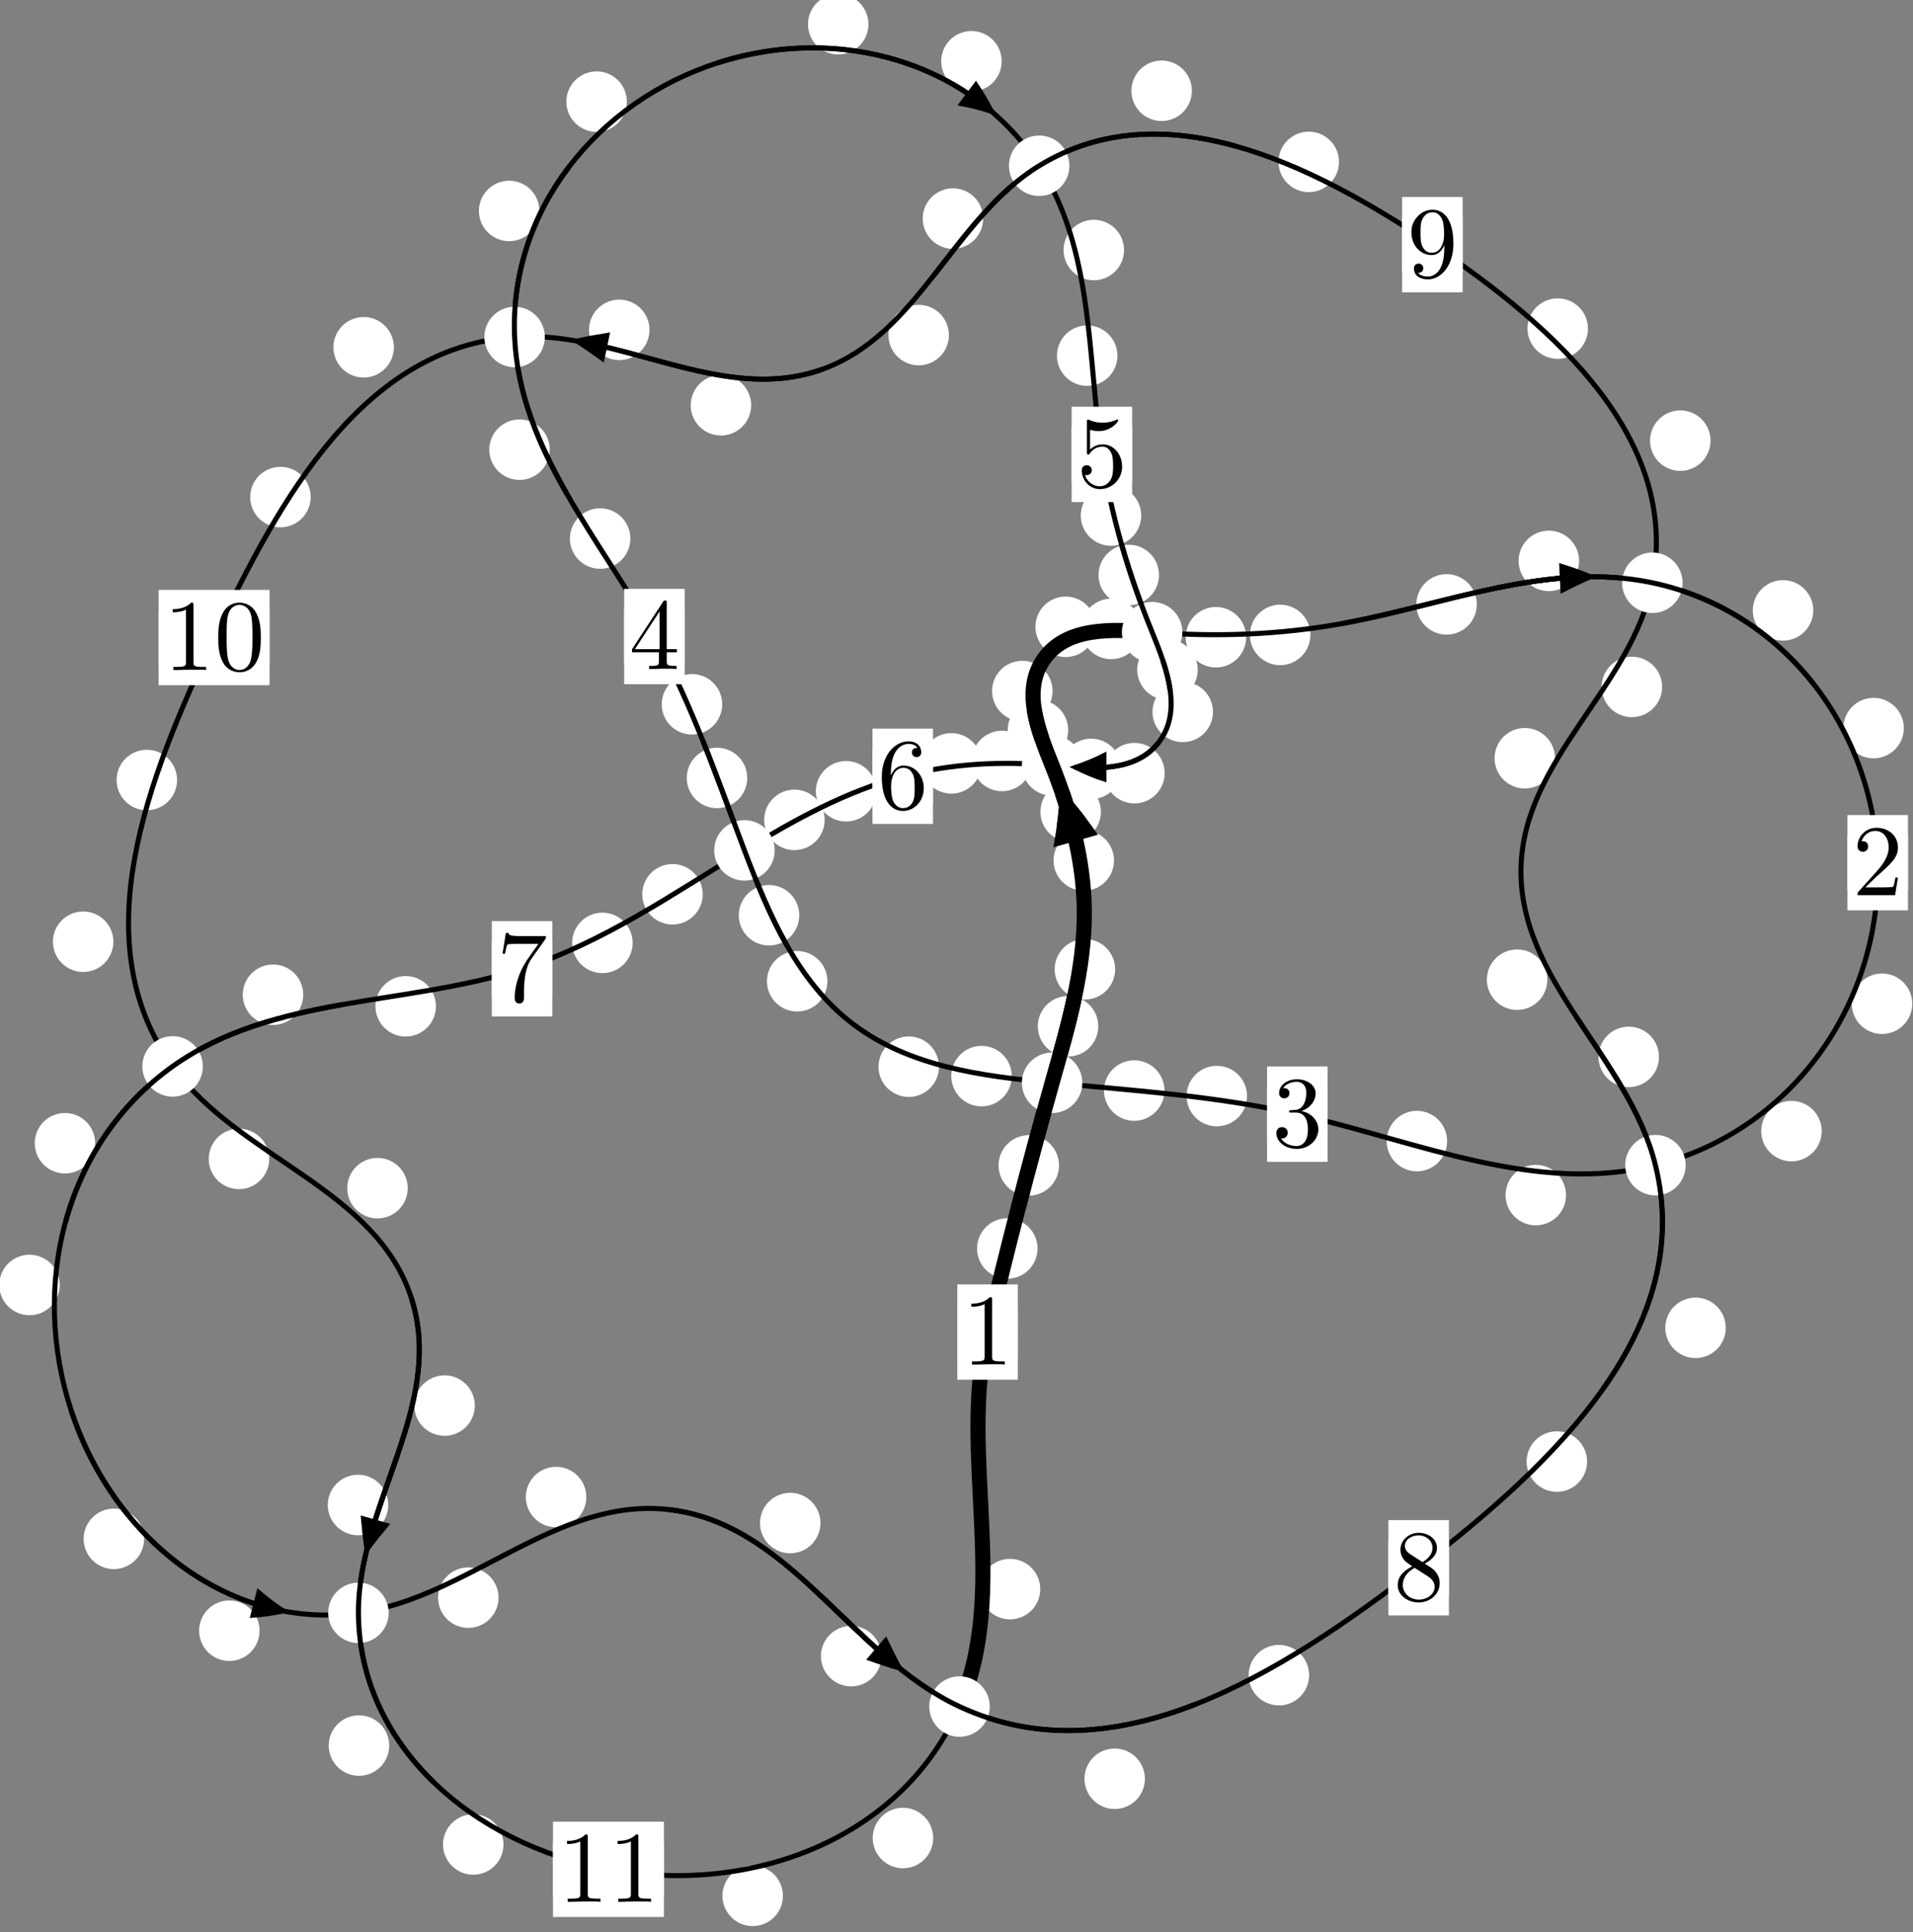 <?xml version="1.0"?>
<!-- Created by MetaPost 1.999 on 2021.07.06:0001 -->
<svg version="1.1" xmlns="http://www.w3.org/2000/svg" xmlns:xlink="http://www.w3.org/1999/xlink" width="189.101" height="190.926" viewBox="0 0 189.101 190.926">
<rect x="0" y="0" width="189.101" height="190.926" fill="#808080" stroke="none"/>
<!-- Original BoundingBox: -104.074173 -83.331863 85.026382 107.594574 -->
  <defs>
    <g transform="scale(0.01,0.01)" id="GLYPHcmr10_48">
      <path style="fill-rule: evenodd;" d="M460 -320C460 -400,455 -480,420 -554C374 -650,292 -666,250 -666C190 -666,117 -640,76 -547C44 -478,39 -400,39 -320C39 -245,43 -155,84 -79C127 2,200 22,249 22C303 22,379 1,423 -94C455 -163,460 -241,460 -320M249 -0C210 -0,151 -25,133 -121C122 -181,122 -273,122 -332C122 -396,122 -462,130 -516C149 -635,224 -644,249 -644C282 -644,348 -626,367 -527C377 -471,377 -395,377 -332C377 -257,377 -189,366 -125C351 -30,294 -0,249 -0"></path>
    </g>
    <g transform="scale(0.01,0.01)" id="GLYPHcmr10_49">
      <path style="fill-rule: evenodd;" d="M294 -640C294 -664,294 -666,271 -666C209 -602,121 -602,89 -602L89 -571C109 -571,168 -571,220 -597L220 -79C220 -43,217 -31,127 -31L95 -31L95 -0L257 -0L130 -3L217 -3L257 -3L297 -3L384 -3L419 -0L419 -31L387 -31C297 -31,294 -42,294 -79"></path>
    </g>
    <g transform="scale(0.01,0.01)" id="GLYPHcmr10_50">
      <path style="fill-rule: evenodd;" d="M127 -77L233 -180C389 -318,449 -372,449 -472C449 -586,359 -666,237 -666C124 -666,50 -574,50 -485C50 -429,100 -429,103 -429C120 -429,155 -441,155 -482C155 -508,137 -534,102 -534C94 -534,92 -534,89 -533C112 -598,166 -635,224 -635C315 -635,358 -554,358 -472C358 -392,308 -313,253 -251L61 -37C50 -26,50 -24,50 -0L421 -0L449 -174L424 -174C419 -144,412 -100,402 -85C395 -77,329 -77,307 -77"></path>
    </g>
    <g transform="scale(0.01,0.01)" id="GLYPHcmr10_51">
      <path style="fill-rule: evenodd;" d="M290 -352C372 -379,430 -449,430 -528C430 -610,342 -666,246 -666C145 -666,69 -606,69 -530C69 -497,91 -478,120 -478C151 -478,171 -500,171 -529C171 -579,124 -579,109 -579C140 -628,206 -641,242 -641C283 -641,338 -619,338 -529C338 -517,336 -459,310 -415C280 -367,246 -364,221 -363C213 -362,189 -360,182 -360C174 -359,167 -358,167 -348C167 -337,174 -337,191 -337L235 -337C317 -337,354 -269,354 -171C354 -35,285 -6,241 -6C198 -6,123 -23,88 -82C123 -77,154 -99,154 -137C154 -173,127 -193,98 -193C74 -193,42 -179,42 -135C42 -44,135 22,244 22C366 22,457 -69,457 -171C457 -253,394 -331,290 -352"></path>
    </g>
    <g transform="scale(0.01,0.01)" id="GLYPHcmr10_52">
      <path style="fill-rule: evenodd;" d="M294 -165L294 -78C294 -42,292 -31,218 -31L197 -31L197 -0L332 -0L238 -3L290 -3L332 -3L374 -3L427 -3L468 -0L468 -31L447 -31C373 -31,371 -42,371 -78L371 -165L471 -165L471 -196L371 -196L371 -651C371 -671,371 -677,355 -677C346 -677,343 -677,335 -665L28 -196L28 -165M300 -196L56 -196L300 -569"></path>
    </g>
    <g transform="scale(0.01,0.01)" id="GLYPHcmr10_53">
      <path style="fill-rule: evenodd;" d="M449 -201C449 -320,367 -420,259 -420C211 -420,168 -404,132 -369L132 -564C152 -558,185 -551,217 -551C340 -551,410 -642,410 -655C410 -661,407 -666,400 -666C399 -666,397 -666,392 -663C372 -654,323 -634,256 -634C216 -634,170 -641,123 -662C115 -665,113 -665,111 -665C101 -665,101 -657,101 -641L101 -345C101 -327,101 -319,115 -319C122 -319,124 -322,128 -328C139 -344,176 -398,257 -398C309 -398,334 -352,342 -334C358 -297,360 -258,360 -208C360 -173,360 -113,336 -71C312 -32,275 -6,229 -6C156 -6,99 -59,82 -118C85 -117,88 -116,99 -116C132 -116,149 -141,149 -165C149 -189,132 -214,99 -214C85 -214,50 -207,50 -161C50 -75,119 22,231 22C347 22,449 -74,449 -201"></path>
    </g>
    <g transform="scale(0.01,0.01)" id="GLYPHcmr10_54">
      <path style="fill-rule: evenodd;" d="M132 -328L132 -352C132 -605,256 -641,307 -641C331 -641,373 -635,395 -601C380 -601,340 -601,340 -556C340 -525,364 -510,386 -510C402 -510,432 -519,432 -558C432 -618,388 -666,305 -666C177 -666,42 -537,42 -316C42 -49,158 22,251 22C362 22,457 -72,457 -204C457 -331,368 -427,257 -427C189 -427,152 -376,132 -328M251 -6C188 -6,158 -66,152 -81C134 -128,134 -208,134 -226C134 -304,166 -404,256 -404C272 -404,318 -404,349 -342C367 -305,367 -254,367 -205C367 -157,367 -107,350 -71C320 -11,274 -6,251 -6"></path>
    </g>
    <g transform="scale(0.01,0.01)" id="GLYPHcmr10_55">
      <path style="fill-rule: evenodd;" d="M476 -609C485 -621,485 -623,485 -644L242 -644C120 -644,118 -657,114 -676L89 -676L56 -470L81 -470C84 -486,93 -549,106 -561C113 -567,191 -567,204 -567L411 -567C400 -551,321 -442,299 -409C209 -274,176 -135,176 -33C176 -23,176 22,222 22C268 22,268 -23,268 -33L268 -84C268 -139,271 -194,279 -248C283 -271,297 -357,341 -419"></path>
    </g>
    <g transform="scale(0.01,0.01)" id="GLYPHcmr10_56">
      <path style="fill-rule: evenodd;" d="M163 -457C117 -487,113 -521,113 -538C113 -599,178 -641,249 -641C322 -641,386 -589,386 -517C386 -460,347 -412,287 -377M309 -362C381 -399,430 -451,430 -517C430 -609,341 -666,250 -666C150 -666,69 -592,69 -499C69 -481,71 -436,113 -389C124 -377,161 -352,186 -335C128 -306,42 -250,42 -151C42 -45,144 22,249 22C362 22,457 -61,457 -168C457 -204,446 -249,408 -291C389 -312,373 -322,309 -362M209 -320L332 -242C360 -223,407 -193,407 -132C407 -58,332 -6,250 -6C164 -6,92 -68,92 -151C92 -209,124 -273,209 -320"></path>
    </g>
    <g transform="scale(0.01,0.01)" id="GLYPHcmr10_57">
      <path style="fill-rule: evenodd;" d="M367 -318L367 -286C367 -52,263 -6,205 -6C188 -6,134 -8,107 -42C151 -42,159 -71,159 -88C159 -119,135 -134,113 -134C97 -134,67 -125,67 -86C67 -19,121 22,206 22C335 22,457 -114,457 -329C457 -598,342 -666,253 -666C198 -666,149 -648,106 -603C65 -558,42 -516,42 -441C42 -316,130 -218,242 -218C303 -218,344 -260,367 -318M243 -241C227 -241,181 -241,150 -304C132 -341,132 -391,132 -440C132 -494,132 -541,153 -578C180 -628,218 -641,253 -641C299 -641,332 -607,349 -562C361 -530,365 -467,365 -421C365 -338,331 -241,243 -241"></path>
    </g>
  </defs>
  <path d="M102.559 123.375C102.559 122.582,102.244 121.822,101.683 121.262C101.123 120.701,100.363 120.386,99.57 120.386C98.777 120.386,98.017 120.701,97.457 121.262C96.896 121.822,96.581 122.582,96.581 123.375C96.581 124.168,96.896 124.928,97.457 125.488C98.017 126.049,98.777 126.364,99.57 126.364C100.363 126.364,101.123 126.049,101.683 125.488C102.244 124.928,102.559 124.168,102.559 123.375Z" style="fill: rgb(100%,100%,100%);stroke: none;"></path>
  <path d="M100.61 131.63C100.61 130.837,100.295 130.077,99.734 129.517C99.174 128.956,98.414 128.641,97.621 128.641C96.828 128.641,96.068 128.956,95.508 129.517C94.947 130.077,94.632 130.837,94.632 131.63C94.632 132.423,94.947 133.183,95.508 133.743C96.068 134.304,96.828 134.619,97.621 134.619C98.414 134.619,99.174 134.304,99.734 133.743C100.295 133.183,100.61 132.423,100.61 131.63Z" style="fill: rgb(100%,100%,100%);stroke: none;"></path>
  <path d="M108.565 101.414C108.565 100.622,108.25 99.861,107.689 99.301C107.129 98.74,106.369 98.425,105.576 98.425C104.783 98.425,104.023 98.74,103.463 99.301C102.902 99.861,102.587 100.622,102.587 101.414C102.587 102.207,102.902 102.967,103.463 103.528C104.023 104.088,104.783 104.403,105.576 104.403C106.369 104.403,107.129 104.088,107.689 103.528C108.25 102.967,108.565 102.207,108.565 101.414Z" style="fill: rgb(100%,100%,100%);stroke: none;"></path>
  <path d="M104.685 115.163C104.685 114.37,104.371 113.61,103.81 113.05C103.25 112.489,102.489 112.174,101.697 112.174C100.904 112.174,100.144 112.489,99.583 113.05C99.023 113.61,98.708 114.37,98.708 115.163C98.708 115.956,99.023 116.716,99.583 117.276C100.144 117.837,100.904 118.152,101.697 118.152C102.489 118.152,103.25 117.837,103.81 117.276C104.371 116.716,104.685 115.956,104.685 115.163Z" style="fill: rgb(100%,100%,100%);stroke: none;"></path>
  <path d="M110.121 85.033C110.121 84.24,109.806 83.48,109.246 82.92C108.686 82.359,107.925 82.044,107.133 82.044C106.34 82.044,105.58 82.359,105.019 82.92C104.459 83.48,104.144 84.24,104.144 85.033C104.144 85.826,104.459 86.586,105.019 87.146C105.58 87.707,106.34 88.022,107.133 88.022C107.925 88.022,108.686 87.707,109.246 87.146C109.806 86.586,110.121 85.826,110.121 85.033Z" style="fill: rgb(100%,100%,100%);stroke: none;"></path>
  <path d="M110.232 95.783C110.232 94.99,109.917 94.23,109.356 93.67C108.796 93.109,108.036 92.794,107.243 92.794C106.45 92.794,105.69 93.109,105.13 93.67C104.569 94.23,104.254 94.99,104.254 95.783C104.254 96.576,104.569 97.336,105.13 97.896C105.69 98.457,106.45 98.772,107.243 98.772C108.036 98.772,108.796 98.457,109.356 97.896C109.917 97.336,110.232 96.576,110.232 95.783Z" style="fill: rgb(100%,100%,100%);stroke: none;"></path>
  <path d="M105.59 72.146C105.59 71.354,105.275 70.593,104.715 70.033C104.154 69.472,103.394 69.158,102.601 69.158C101.809 69.158,101.048 69.472,100.488 70.033C99.927 70.593,99.613 71.354,99.613 72.146C99.613 72.939,99.927 73.699,100.488 74.26C101.048 74.82,101.809 75.135,102.601 75.135C103.394 75.135,104.154 74.82,104.715 74.26C105.275 73.699,105.59 72.939,105.59 72.146Z" style="fill: rgb(100%,100%,100%);stroke: none;"></path>
  <path d="M108.824 80.22C108.824 79.427,108.509 78.667,107.948 78.107C107.388 77.546,106.627 77.231,105.835 77.231C105.042 77.231,104.282 77.546,103.721 78.107C103.161 78.667,102.846 79.427,102.846 80.22C102.846 81.013,103.161 81.773,103.721 82.333C104.282 82.894,105.042 83.209,105.835 83.209C106.627 83.209,107.388 82.894,107.948 82.333C108.509 81.773,108.824 81.013,108.824 80.22Z" style="fill: rgb(100%,100%,100%);stroke: none;"></path>
  <path d="M108.331 61.94C108.331 61.147,108.016 60.387,107.455 59.827C106.895 59.266,106.135 58.951,105.342 58.951C104.549 58.951,103.789 59.266,103.229 59.827C102.668 60.387,102.353 61.147,102.353 61.94C102.353 62.733,102.668 63.493,103.229 64.053C103.789 64.614,104.549 64.929,105.342 64.929C106.135 64.929,106.895 64.614,107.455 64.053C108.016 63.493,108.331 62.733,108.331 61.94Z" style="fill: rgb(100%,100%,100%);stroke: none;"></path>
  <path d="M104.044 68.287C104.044 67.495,103.729 66.735,103.169 66.174C102.608 65.614,101.848 65.299,101.055 65.299C100.263 65.299,99.503 65.614,98.942 66.174C98.382 66.735,98.067 67.495,98.067 68.287C98.067 69.08,98.382 69.84,98.942 70.401C99.503 70.961,100.263 71.276,101.055 71.276C101.848 71.276,102.608 70.961,103.169 70.401C103.729 69.84,104.044 69.08,104.044 68.287Z" style="fill: rgb(100%,100%,100%);stroke: none;"></path>
  <path d="M123.184 62.971C123.184 62.178,122.87 61.418,122.309 60.858C121.749 60.297,120.988 59.982,120.196 59.982C119.403 59.982,118.643 60.297,118.082 60.858C117.522 61.418,117.207 62.178,117.207 62.971C117.207 63.764,117.522 64.524,118.082 65.084C118.643 65.645,119.403 65.96,120.196 65.96C120.988 65.96,121.749 65.645,122.309 65.084C122.87 64.524,123.184 63.764,123.184 62.971Z" style="fill: rgb(100%,100%,100%);stroke: none;"></path>
  <path d="M112.83 62.148C112.83 61.356,112.515 60.596,111.955 60.035C111.394 59.475,110.634 59.16,109.842 59.16C109.049 59.16,108.289 59.475,107.728 60.035C107.168 60.596,106.853 61.356,106.853 62.148C106.853 62.941,107.168 63.701,107.728 64.262C108.289 64.822,109.049 65.137,109.842 65.137C110.634 65.137,111.394 64.822,111.955 64.262C112.515 63.701,112.83 62.941,112.83 62.148Z" style="fill: rgb(100%,100%,100%);stroke: none;"></path>
  <path d="M145.984 59.725C145.984 58.932,145.669 58.172,145.108 57.612C144.548 57.051,143.788 56.736,142.995 56.736C142.202 56.736,141.442 57.051,140.882 57.612C140.321 58.172,140.006 58.932,140.006 59.725C140.006 60.518,140.321 61.278,140.882 61.838C141.442 62.399,142.202 62.714,142.995 62.714C143.788 62.714,144.548 62.399,145.108 61.838C145.669 61.278,145.984 60.518,145.984 59.725Z" style="fill: rgb(100%,100%,100%);stroke: none;"></path>
  <path d="M129.534 62.741C129.534 61.949,129.219 61.189,128.658 60.628C128.098 60.068,127.338 59.753,126.545 59.753C125.752 59.753,124.992 60.068,124.432 60.628C123.871 61.189,123.556 61.949,123.556 62.741C123.556 63.534,123.871 64.294,124.432 64.855C124.992 65.415,125.752 65.73,126.545 65.73C127.338 65.73,128.098 65.415,128.658 64.855C129.219 64.294,129.534 63.534,129.534 62.741Z" style="fill: rgb(100%,100%,100%);stroke: none;"></path>
  <path d="M179.243 60.317C179.243 59.524,178.928 58.764,178.368 58.204C177.807 57.643,177.047 57.328,176.255 57.328C175.462 57.328,174.702 57.643,174.141 58.204C173.581 58.764,173.266 59.524,173.266 60.317C173.266 61.11,173.581 61.87,174.141 62.43C174.702 62.991,175.462 63.306,176.255 63.306C177.047 63.306,177.807 62.991,178.368 62.43C178.928 61.87,179.243 61.11,179.243 60.317Z" style="fill: rgb(100%,100%,100%);stroke: none;"></path>
  <path d="M156.092 55.425C156.092 54.633,155.777 53.873,155.216 53.312C154.656 52.752,153.895 52.437,153.103 52.437C152.31 52.437,151.55 52.752,150.989 53.312C150.429 53.873,150.114 54.633,150.114 55.425C150.114 56.218,150.429 56.978,150.989 57.539C151.55 58.099,152.31 58.414,153.103 58.414C153.895 58.414,154.656 58.099,155.216 57.539C155.777 56.978,156.092 56.218,156.092 55.425Z" style="fill: rgb(100%,100%,100%);stroke: none;"></path>
  <path d="M189.026 99.19C189.026 98.397,188.711 97.637,188.151 97.077C187.59 96.516,186.83 96.201,186.038 96.201C185.245 96.201,184.485 96.516,183.924 97.077C183.364 97.637,183.049 98.397,183.049 99.19C183.049 99.983,183.364 100.743,183.924 101.303C184.485 101.864,185.245 102.179,186.038 102.179C186.83 102.179,187.59 101.864,188.151 101.303C188.711 100.743,189.026 99.983,189.026 99.19Z" style="fill: rgb(100%,100%,100%);stroke: none;"></path>
  <path d="M188.193 71.949C188.193 71.156,187.878 70.396,187.318 69.835C186.757 69.275,185.997 68.96,185.204 68.96C184.412 68.96,183.652 69.275,183.091 69.835C182.531 70.396,182.216 71.156,182.216 71.949C182.216 72.741,182.531 73.501,183.091 74.062C183.652 74.622,184.412 74.937,185.204 74.937C185.997 74.937,186.757 74.622,187.318 74.062C187.878 73.501,188.193 72.741,188.193 71.949Z" style="fill: rgb(100%,100%,100%);stroke: none;"></path>
  <path d="M154.802 118.098C154.802 117.305,154.487 116.545,153.927 115.984C153.367 115.424,152.606 115.109,151.814 115.109C151.021 115.109,150.261 115.424,149.7 115.984C149.14 116.545,148.825 117.305,148.825 118.098C148.825 118.89,149.14 119.651,149.7 120.211C150.261 120.772,151.021 121.086,151.814 121.086C152.606 121.086,153.367 120.772,153.927 120.211C154.487 119.651,154.802 118.89,154.802 118.098Z" style="fill: rgb(100%,100%,100%);stroke: none;"></path>
  <path d="M180.076 111.775C180.076 110.983,179.761 110.222,179.201 109.662C178.64 109.102,177.88 108.787,177.087 108.787C176.295 108.787,175.534 109.102,174.974 109.662C174.413 110.222,174.098 110.983,174.098 111.775C174.098 112.568,174.413 113.328,174.974 113.889C175.534 114.449,176.295 114.764,177.087 114.764C177.88 114.764,178.64 114.449,179.201 113.889C179.761 113.328,180.076 112.568,180.076 111.775Z" style="fill: rgb(100%,100%,100%);stroke: none;"></path>
  <path d="M123.271 108.311C123.271 107.518,122.956 106.758,122.396 106.198C121.835 105.637,121.075 105.322,120.282 105.322C119.49 105.322,118.73 105.637,118.169 106.198C117.609 106.758,117.294 107.518,117.294 108.311C117.294 109.104,117.609 109.864,118.169 110.424C118.73 110.985,119.49 111.3,120.282 111.3C121.075 111.3,121.835 110.985,122.396 110.424C122.956 109.864,123.271 109.104,123.271 108.311Z" style="fill: rgb(100%,100%,100%);stroke: none;"></path>
  <path d="M143.049 112.76C143.049 111.967,142.734 111.207,142.173 110.646C141.613 110.086,140.853 109.771,140.06 109.771C139.267 109.771,138.507 110.086,137.947 110.646C137.386 111.207,137.071 111.967,137.071 112.76C137.071 113.552,137.386 114.312,137.947 114.873C138.507 115.433,139.267 115.748,140.06 115.748C140.853 115.748,141.613 115.433,142.173 114.873C142.734 114.312,143.049 113.552,143.049 112.76Z" style="fill: rgb(100%,100%,100%);stroke: none;"></path>
  <path d="M100.013 106.341C100.013 105.548,99.698 104.788,99.137 104.228C98.577 103.667,97.817 103.352,97.024 103.352C96.231 103.352,95.471 103.667,94.911 104.228C94.35 104.788,94.035 105.548,94.035 106.341C94.035 107.134,94.35 107.894,94.911 108.454C95.471 109.015,96.231 109.33,97.024 109.33C97.817 109.33,98.577 109.015,99.137 108.454C99.698 107.894,100.013 107.134,100.013 106.341Z" style="fill: rgb(100%,100%,100%);stroke: none;"></path>
  <path d="M115.107 107.767C115.107 106.974,114.792 106.214,114.232 105.654C113.672 105.093,112.911 104.778,112.119 104.778C111.326 104.778,110.566 105.093,110.005 105.654C109.445 106.214,109.13 106.974,109.13 107.767C109.13 108.56,109.445 109.32,110.005 109.88C110.566 110.441,111.326 110.756,112.119 110.756C112.911 110.756,113.672 110.441,114.232 109.88C114.792 109.32,115.107 108.56,115.107 107.767Z" style="fill: rgb(100%,100%,100%);stroke: none;"></path>
  <path d="M81.79 96.966C81.79 96.173,81.475 95.413,80.915 94.853C80.354 94.292,79.594 93.977,78.802 93.977C78.009 93.977,77.249 94.292,76.688 94.853C76.128 95.413,75.813 96.173,75.813 96.966C75.813 97.759,76.128 98.519,76.688 99.079C77.249 99.64,78.009 99.955,78.802 99.955C79.594 99.955,80.354 99.64,80.915 99.079C81.475 98.519,81.79 97.759,81.79 96.966Z" style="fill: rgb(100%,100%,100%);stroke: none;"></path>
  <path d="M92.818 105.409C92.818 104.616,92.503 103.856,91.943 103.296C91.383 102.735,90.622 102.42,89.83 102.42C89.037 102.42,88.277 102.735,87.716 103.296C87.156 103.856,86.841 104.616,86.841 105.409C86.841 106.202,87.156 106.962,87.716 107.522C88.277 108.083,89.037 108.398,89.83 108.398C90.622 108.398,91.383 108.083,91.943 107.522C92.503 106.962,92.818 106.202,92.818 105.409Z" style="fill: rgb(100%,100%,100%);stroke: none;"></path>
  <path d="M73.864 76.876C73.864 76.083,73.549 75.323,72.989 74.762C72.429 74.202,71.668 73.887,70.876 73.887C70.083 73.887,69.323 74.202,68.762 74.762C68.202 75.323,67.887 76.083,67.887 76.876C67.887 77.668,68.202 78.428,68.762 78.989C69.323 79.549,70.083 79.864,70.876 79.864C71.668 79.864,72.429 79.549,72.989 78.989C73.549 78.428,73.864 77.668,73.864 76.876Z" style="fill: rgb(100%,100%,100%);stroke: none;"></path>
  <path d="M79.007 90.445C79.007 89.652,78.692 88.892,78.132 88.332C77.571 87.771,76.811 87.456,76.018 87.456C75.226 87.456,74.465 87.771,73.905 88.332C73.344 88.892,73.03 89.652,73.03 90.445C73.03 91.238,73.344 91.998,73.905 92.558C74.465 93.119,75.226 93.434,76.018 93.434C76.811 93.434,77.571 93.119,78.132 92.558C78.692 91.998,79.007 91.238,79.007 90.445Z" style="fill: rgb(100%,100%,100%);stroke: none;"></path>
  <path d="M62.311 53.219C62.311 52.427,61.996 51.666,61.436 51.106C60.875 50.546,60.115 50.231,59.322 50.231C58.53 50.231,57.769 50.546,57.209 51.106C56.649 51.666,56.334 52.427,56.334 53.219C56.334 54.012,56.649 54.772,57.209 55.333C57.769 55.893,58.53 56.208,59.322 56.208C60.115 56.208,60.875 55.893,61.436 55.333C61.996 54.772,62.311 54.012,62.311 53.219Z" style="fill: rgb(100%,100%,100%);stroke: none;"></path>
  <path d="M71.39 69.598C71.39 68.805,71.075 68.045,70.514 67.484C69.954 66.924,69.194 66.609,68.401 66.609C67.608 66.609,66.848 66.924,66.288 67.484C65.727 68.045,65.412 68.805,65.412 69.598C65.412 70.39,65.727 71.15,66.288 71.711C66.848 72.271,67.608 72.586,68.401 72.586C69.194 72.586,69.954 72.271,70.514 71.711C71.075 71.15,71.39 70.39,71.39 69.598Z" style="fill: rgb(100%,100%,100%);stroke: none;"></path>
  <path d="M53.317 20.846C53.317 20.053,53.002 19.293,52.442 18.732C51.881 18.172,51.121 17.857,50.329 17.857C49.536 17.857,48.776 18.172,48.215 18.732C47.655 19.293,47.34 20.053,47.34 20.846C47.34 21.638,47.655 22.399,48.215 22.959C48.776 23.519,49.536 23.834,50.329 23.834C51.121 23.834,51.881 23.519,52.442 22.959C53.002 22.399,53.317 21.638,53.317 20.846Z" style="fill: rgb(100%,100%,100%);stroke: none;"></path>
  <path d="M54.342 44.437C54.342 43.645,54.027 42.884,53.466 42.324C52.906 41.763,52.146 41.448,51.353 41.448C50.56 41.448,49.8 41.763,49.24 42.324C48.679 42.884,48.364 43.645,48.364 44.437C48.364 45.23,48.679 45.99,49.24 46.551C49.8 47.111,50.56 47.426,51.353 47.426C52.146 47.426,52.906 47.111,53.466 46.551C54.027 45.99,54.342 45.23,54.342 44.437Z" style="fill: rgb(100%,100%,100%);stroke: none;"></path>
  <path d="M85.846 2.394C85.846 1.601,85.531 0.841,84.97 0.281C84.41 -0.28,83.65 -0.595,82.857 -0.595C82.064 -0.595,81.304 -0.28,80.744 0.281C80.183 0.841,79.868 1.601,79.868 2.394C79.868 3.187,80.183 3.947,80.744 4.507C81.304 5.068,82.064 5.383,82.857 5.383C83.65 5.383,84.41 5.068,84.97 4.507C85.531 3.947,85.846 3.187,85.846 2.394Z" style="fill: rgb(100%,100%,100%);stroke: none;"></path>
  <path d="M61.962 10.043C61.962 9.25,61.647 8.49,61.087 7.93C60.526 7.369,59.766 7.054,58.973 7.054C58.181 7.054,57.421 7.369,56.86 7.93C56.3 8.49,55.985 9.25,55.985 10.043C55.985 10.836,56.3 11.596,56.86 12.156C57.421 12.717,58.181 13.032,58.973 13.032C59.766 13.032,60.526 12.717,61.087 12.156C61.647 11.596,61.962 10.836,61.962 10.043Z" style="fill: rgb(100%,100%,100%);stroke: none;"></path>
  <path d="M111.112 24.708C111.112 23.915,110.797 23.155,110.237 22.594C109.676 22.034,108.916 21.719,108.124 21.719C107.331 21.719,106.571 22.034,106.01 22.594C105.45 23.155,105.135 23.915,105.135 24.708C105.135 25.5,105.45 26.26,106.01 26.821C106.571 27.381,107.331 27.696,108.124 27.696C108.916 27.696,109.676 27.381,110.237 26.821C110.797 26.26,111.112 25.5,111.112 24.708Z" style="fill: rgb(100%,100%,100%);stroke: none;"></path>
  <path d="M99.016 6.054C99.016 5.261,98.701 4.501,98.141 3.941C97.58 3.38,96.82 3.065,96.028 3.065C95.235 3.065,94.475 3.38,93.914 3.941C93.354 4.501,93.039 5.261,93.039 6.054C93.039 6.847,93.354 7.607,93.914 8.167C94.475 8.728,95.235 9.043,96.028 9.043C96.82 9.043,97.58 8.728,98.141 8.167C98.701 7.607,99.016 6.847,99.016 6.054Z" style="fill: rgb(100%,100%,100%);stroke: none;"></path>
  <path d="M112.81 50.945C112.81 50.152,112.495 49.392,111.935 48.831C111.374 48.271,110.614 47.956,109.822 47.956C109.029 47.956,108.269 48.271,107.708 48.831C107.148 49.392,106.833 50.152,106.833 50.945C106.833 51.737,107.148 52.498,107.708 53.058C108.269 53.619,109.029 53.933,109.822 53.933C110.614 53.933,111.374 53.619,111.935 53.058C112.495 52.498,112.81 51.737,112.81 50.945Z" style="fill: rgb(100%,100%,100%);stroke: none;"></path>
  <path d="M110.458 35.146C110.458 34.354,110.143 33.594,109.583 33.033C109.022 32.473,108.262 32.158,107.469 32.158C106.676 32.158,105.916 32.473,105.356 33.033C104.795 33.594,104.48 34.354,104.48 35.146C104.48 35.939,104.795 36.699,105.356 37.26C105.916 37.82,106.676 38.135,107.469 38.135C108.262 38.135,109.022 37.82,109.583 37.26C110.143 36.699,110.458 35.939,110.458 35.146Z" style="fill: rgb(100%,100%,100%);stroke: none;"></path>
  <path d="M118.394 66.178C118.394 65.385,118.079 64.625,117.518 64.064C116.958 63.504,116.198 63.189,115.405 63.189C114.612 63.189,113.852 63.504,113.292 64.064C112.731 64.625,112.416 65.385,112.416 66.178C112.416 66.97,112.731 67.73,113.292 68.291C113.852 68.851,114.612 69.166,115.405 69.166C116.198 69.166,116.958 68.851,117.518 68.291C118.079 67.73,118.394 66.97,118.394 66.178Z" style="fill: rgb(100%,100%,100%);stroke: none;"></path>
  <path d="M114.568 56.817C114.568 56.025,114.253 55.264,113.693 54.704C113.132 54.143,112.372 53.828,111.58 53.828C110.787 53.828,110.027 54.143,109.466 54.704C108.906 55.264,108.591 56.025,108.591 56.817C108.591 57.61,108.906 58.37,109.466 58.931C110.027 59.491,110.787 59.806,111.58 59.806C112.372 59.806,113.132 59.491,113.693 58.931C114.253 58.37,114.568 57.61,114.568 56.817Z" style="fill: rgb(100%,100%,100%);stroke: none;"></path>
  <path d="M115.129 76.403C115.129 75.61,114.814 74.85,114.253 74.29C113.693 73.729,112.933 73.414,112.14 73.414C111.347 73.414,110.587 73.729,110.027 74.29C109.466 74.85,109.151 75.61,109.151 76.403C109.151 77.196,109.466 77.956,110.027 78.516C110.587 79.077,111.347 79.392,112.14 79.392C112.933 79.392,113.693 79.077,114.253 78.516C114.814 77.956,115.129 77.196,115.129 76.403Z" style="fill: rgb(100%,100%,100%);stroke: none;"></path>
  <path d="M119.904 70.349C119.904 69.556,119.589 68.796,119.028 68.235C118.468 67.675,117.708 67.36,116.915 67.36C116.122 67.36,115.362 67.675,114.802 68.235C114.241 68.796,113.926 69.556,113.926 70.349C113.926 71.141,114.241 71.901,114.802 72.462C115.362 73.022,116.122 73.337,116.915 73.337C117.708 73.337,118.468 73.022,119.028 72.462C119.589 71.901,119.904 71.141,119.904 70.349Z" style="fill: rgb(100%,100%,100%);stroke: none;"></path>
  <path d="M102.037 75.197C102.037 74.404,101.722 73.644,101.162 73.084C100.601 72.523,99.841 72.208,99.049 72.208C98.256 72.208,97.496 72.523,96.935 73.084C96.375 73.644,96.06 74.404,96.06 75.197C96.06 75.99,96.375 76.75,96.935 77.31C97.496 77.871,98.256 78.186,99.049 78.186C99.841 78.186,100.601 77.871,101.162 77.31C101.722 76.75,102.037 75.99,102.037 75.197Z" style="fill: rgb(100%,100%,100%);stroke: none;"></path>
  <path d="M110.849 75.983C110.849 75.19,110.534 74.43,109.973 73.87C109.413 73.309,108.653 72.994,107.86 72.994C107.067 72.994,106.307 73.309,105.747 73.87C105.186 74.43,104.871 75.19,104.871 75.983C104.871 76.776,105.186 77.536,105.747 78.096C106.307 78.657,107.067 78.972,107.86 78.972C108.653 78.972,109.413 78.657,109.973 78.096C110.534 77.536,110.849 76.776,110.849 75.983Z" style="fill: rgb(100%,100%,100%);stroke: none;"></path>
  <path d="M86.624 78.192C86.624 77.399,86.309 76.639,85.749 76.079C85.188 75.518,84.428 75.203,83.636 75.203C82.843 75.203,82.083 75.518,81.522 76.079C80.962 76.639,80.647 77.399,80.647 78.192C80.647 78.985,80.962 79.745,81.522 80.305C82.083 80.866,82.843 81.181,83.636 81.181C84.428 81.181,85.188 80.866,85.749 80.305C86.309 79.745,86.624 78.985,86.624 78.192Z" style="fill: rgb(100%,100%,100%);stroke: none;"></path>
  <path d="M97.032 75.435C97.032 74.642,96.717 73.882,96.156 73.322C95.596 72.761,94.836 72.446,94.043 72.446C93.25 72.446,92.49 72.761,91.93 73.322C91.369 73.882,91.054 74.642,91.054 75.435C91.054 76.228,91.369 76.988,91.93 77.548C92.49 78.109,93.25 78.424,94.043 78.424C94.836 78.424,95.596 78.109,96.156 77.548C96.717 76.988,97.032 76.228,97.032 75.435Z" style="fill: rgb(100%,100%,100%);stroke: none;"></path>
  <path d="M69.465 88.372C69.465 87.579,69.15 86.819,68.59 86.259C68.029 85.698,67.269 85.383,66.477 85.383C65.684 85.383,64.924 85.698,64.363 86.259C63.803 86.819,63.488 87.579,63.488 88.372C63.488 89.165,63.803 89.925,64.363 90.485C64.924 91.046,65.684 91.361,66.477 91.361C67.269 91.361,68.029 91.046,68.59 90.485C69.15 89.925,69.465 89.165,69.465 88.372Z" style="fill: rgb(100%,100%,100%);stroke: none;"></path>
  <path d="M81.518 81.017C81.518 80.225,81.203 79.464,80.642 78.904C80.082 78.343,79.322 78.028,78.529 78.028C77.736 78.028,76.976 78.343,76.416 78.904C75.855 79.464,75.54 80.225,75.54 81.017C75.54 81.81,75.855 82.57,76.416 83.131C76.976 83.691,77.736 84.006,78.529 84.006C79.322 84.006,80.082 83.691,80.642 83.131C81.203 82.57,81.518 81.81,81.518 81.017Z" style="fill: rgb(100%,100%,100%);stroke: none;"></path>
  <path d="M43.091 99.441C43.091 98.648,42.776 97.888,42.216 97.328C41.655 96.767,40.895 96.452,40.103 96.452C39.31 96.452,38.55 96.767,37.989 97.328C37.429 97.888,37.114 98.648,37.114 99.441C37.114 100.234,37.429 100.994,37.989 101.554C38.55 102.115,39.31 102.43,40.103 102.43C40.895 102.43,41.655 102.115,42.216 101.554C42.776 100.994,43.091 100.234,43.091 99.441Z" style="fill: rgb(100%,100%,100%);stroke: none;"></path>
  <path d="M62.536 93.175C62.536 92.382,62.221 91.622,61.66 91.061C61.1 90.501,60.34 90.186,59.547 90.186C58.754 90.186,57.994 90.501,57.434 91.061C56.873 91.622,56.558 92.382,56.558 93.175C56.558 93.967,56.873 94.727,57.434 95.288C57.994 95.848,58.754 96.163,59.547 96.163C60.34 96.163,61.1 95.848,61.66 95.288C62.221 94.727,62.536 93.967,62.536 93.175Z" style="fill: rgb(100%,100%,100%);stroke: none;"></path>
  <path d="M9.411 112.971C9.411 112.178,9.096 111.418,8.535 110.858C7.975 110.297,7.215 109.982,6.422 109.982C5.629 109.982,4.869 110.297,4.309 110.858C3.748 111.418,3.433 112.178,3.433 112.971C3.433 113.764,3.748 114.524,4.309 115.084C4.869 115.645,5.629 115.96,6.422 115.96C7.215 115.96,7.975 115.645,8.535 115.084C9.096 114.524,9.411 113.764,9.411 112.971Z" style="fill: rgb(100%,100%,100%);stroke: none;"></path>
  <path d="M29.975 98.298C29.975 97.506,29.661 96.745,29.1 96.185C28.54 95.624,27.779 95.31,26.987 95.31C26.194 95.31,25.434 95.624,24.873 96.185C24.313 96.745,23.998 97.506,23.998 98.298C23.998 99.091,24.313 99.851,24.873 100.412C25.434 100.972,26.194 101.287,26.987 101.287C27.779 101.287,28.54 100.972,29.1 100.412C29.661 99.851,29.975 99.091,29.975 98.298Z" style="fill: rgb(100%,100%,100%);stroke: none;"></path>
  <path d="M14.243 152.067C14.243 151.275,13.928 150.514,13.368 149.954C12.807 149.393,12.047 149.079,11.255 149.079C10.462 149.079,9.702 149.393,9.141 149.954C8.581 150.514,8.266 151.275,8.266 152.067C8.266 152.86,8.581 153.62,9.141 154.181C9.702 154.741,10.462 155.056,11.255 155.056C12.047 155.056,12.807 154.741,13.368 154.181C13.928 153.62,14.243 152.86,14.243 152.067Z" style="fill: rgb(100%,100%,100%);stroke: none;"></path>
  <path d="M5.903 126.979C5.903 126.186,5.588 125.426,5.028 124.865C4.467 124.305,3.707 123.99,2.915 123.99C2.122 123.99,1.362 124.305,0.801 124.865C0.241 125.426,-0.074 126.186,-0.074 126.979C-0.074 127.771,0.241 128.531,0.801 129.092C1.362 129.652,2.122 129.967,2.915 129.967C3.707 129.967,4.467 129.652,5.028 129.092C5.588 128.531,5.903 127.771,5.903 126.979Z" style="fill: rgb(100%,100%,100%);stroke: none;"></path>
  <path d="M49.281 157.877C49.281 157.085,48.966 156.324,48.406 155.764C47.845 155.203,47.085 154.888,46.292 154.888C45.5 154.888,44.74 155.203,44.179 155.764C43.619 156.324,43.304 157.085,43.304 157.877C43.304 158.67,43.619 159.43,44.179 159.991C44.74 160.551,45.5 160.866,46.292 160.866C47.085 160.866,47.845 160.551,48.406 159.991C48.966 159.43,49.281 158.67,49.281 157.877Z" style="fill: rgb(100%,100%,100%);stroke: none;"></path>
  <path d="M25.659 161.144C25.659 160.351,25.344 159.591,24.784 159.03C24.223 158.47,23.463 158.155,22.671 158.155C21.878 158.155,21.118 158.47,20.557 159.03C19.997 159.591,19.682 160.351,19.682 161.144C19.682 161.936,19.997 162.697,20.557 163.257C21.118 163.818,21.878 164.132,22.671 164.132C23.463 164.132,24.223 163.818,24.784 163.257C25.344 162.697,25.659 161.936,25.659 161.144Z" style="fill: rgb(100%,100%,100%);stroke: none;"></path>
  <path d="M81.103 150.504C81.103 149.711,80.788 148.951,80.227 148.391C79.667 147.83,78.907 147.515,78.114 147.515C77.321 147.515,76.561 147.83,76.001 148.391C75.44 148.951,75.125 149.711,75.125 150.504C75.125 151.297,75.44 152.057,76.001 152.617C76.561 153.178,77.321 153.493,78.114 153.493C78.907 153.493,79.667 153.178,80.227 152.617C80.788 152.057,81.103 151.297,81.103 150.504Z" style="fill: rgb(100%,100%,100%);stroke: none;"></path>
  <path d="M57.958 147.936C57.958 147.143,57.643 146.383,57.082 145.822C56.522 145.262,55.762 144.947,54.969 144.947C54.176 144.947,53.416 145.262,52.856 145.822C52.295 146.383,51.98 147.143,51.98 147.936C51.98 148.728,52.295 149.489,52.856 150.049C53.416 150.609,54.176 150.924,54.969 150.924C55.762 150.924,56.522 150.609,57.082 150.049C57.643 149.489,57.958 148.728,57.958 147.936Z" style="fill: rgb(100%,100%,100%);stroke: none;"></path>
  <path d="M113.175 175.775C113.175 174.982,112.86 174.222,112.299 173.661C111.739 173.101,110.979 172.786,110.186 172.786C109.393 172.786,108.633 173.101,108.073 173.661C107.512 174.222,107.197 174.982,107.197 175.775C107.197 176.567,107.512 177.327,108.073 177.888C108.633 178.448,109.393 178.763,110.186 178.763C110.979 178.763,111.739 178.448,112.299 177.888C112.86 177.327,113.175 176.567,113.175 175.775Z" style="fill: rgb(100%,100%,100%);stroke: none;"></path>
  <path d="M87.126 163.657C87.126 162.864,86.811 162.104,86.251 161.543C85.69 160.983,84.93 160.668,84.137 160.668C83.344 160.668,82.584 160.983,82.024 161.543C81.463 162.104,81.148 162.864,81.148 163.657C81.148 164.449,81.463 165.21,82.024 165.77C82.584 166.331,83.344 166.645,84.137 166.645C84.93 166.645,85.69 166.331,86.251 165.77C86.811 165.21,87.126 164.449,87.126 163.657Z" style="fill: rgb(100%,100%,100%);stroke: none;"></path>
  <path d="M156.883 144.429C156.883 143.637,156.569 142.876,156.008 142.316C155.448 141.755,154.687 141.441,153.895 141.441C153.102 141.441,152.342 141.755,151.781 142.316C151.221 142.876,150.906 143.637,150.906 144.429C150.906 145.222,151.221 145.982,151.781 146.543C152.342 147.103,153.102 147.418,153.895 147.418C154.687 147.418,155.448 147.103,156.008 146.543C156.569 145.982,156.883 145.222,156.883 144.429Z" style="fill: rgb(100%,100%,100%);stroke: none;"></path>
  <path d="M129.407 165.537C129.407 164.745,129.092 163.984,128.531 163.424C127.971 162.863,127.211 162.548,126.418 162.548C125.625 162.548,124.865 162.863,124.305 163.424C123.744 163.984,123.429 164.745,123.429 165.537C123.429 166.33,123.744 167.09,124.305 167.651C124.865 168.211,125.625 168.526,126.418 168.526C127.211 168.526,127.971 168.211,128.531 167.651C129.092 167.09,129.407 166.33,129.407 165.537Z" style="fill: rgb(100%,100%,100%);stroke: none;"></path>
  <path d="M163.991 104.441C163.991 103.648,163.676 102.888,163.116 102.327C162.555 101.767,161.795 101.452,161.002 101.452C160.21 101.452,159.449 101.767,158.889 102.327C158.329 102.888,158.014 103.648,158.014 104.441C158.014 105.233,158.329 105.994,158.889 106.554C159.449 107.115,160.21 107.429,161.002 107.429C161.795 107.429,162.555 107.115,163.116 106.554C163.676 105.994,163.991 105.233,163.991 104.441Z" style="fill: rgb(100%,100%,100%);stroke: none;"></path>
  <path d="M170.593 131.215C170.593 130.422,170.278 129.662,169.718 129.101C169.157 128.541,168.397 128.226,167.605 128.226C166.812 128.226,166.052 128.541,165.491 129.101C164.931 129.662,164.616 130.422,164.616 131.215C164.616 132.007,164.931 132.768,165.491 133.328C166.052 133.888,166.812 134.203,167.605 134.203C168.397 134.203,169.157 133.888,169.718 133.328C170.278 132.768,170.593 132.007,170.593 131.215Z" style="fill: rgb(100%,100%,100%);stroke: none;"></path>
  <path d="M153.716 74.928C153.716 74.135,153.401 73.375,152.84 72.815C152.28 72.254,151.52 71.939,150.727 71.939C149.934 71.939,149.174 72.254,148.614 72.815C148.053 73.375,147.738 74.135,147.738 74.928C147.738 75.721,148.053 76.481,148.614 77.041C149.174 77.602,149.934 77.917,150.727 77.917C151.52 77.917,152.28 77.602,152.84 77.041C153.401 76.481,153.716 75.721,153.716 74.928Z" style="fill: rgb(100%,100%,100%);stroke: none;"></path>
  <path d="M152.955 96.811C152.955 96.019,152.641 95.258,152.08 94.698C151.52 94.137,150.759 93.822,149.967 93.822C149.174 93.822,148.414 94.137,147.853 94.698C147.293 95.258,146.978 96.019,146.978 96.811C146.978 97.604,147.293 98.364,147.853 98.925C148.414 99.485,149.174 99.8,149.967 99.8C150.759 99.8,151.52 99.485,152.08 98.925C152.641 98.364,152.955 97.604,152.955 96.811Z" style="fill: rgb(100%,100%,100%);stroke: none;"></path>
  <path d="M169.086 43.544C169.086 42.752,168.771 41.992,168.21 41.431C167.65 40.871,166.89 40.556,166.097 40.556C165.304 40.556,164.544 40.871,163.984 41.431C163.423 41.992,163.108 42.752,163.108 43.544C163.108 44.337,163.423 45.097,163.984 45.658C164.544 46.218,165.304 46.533,166.097 46.533C166.89 46.533,167.65 46.218,168.21 45.658C168.771 45.097,169.086 44.337,169.086 43.544Z" style="fill: rgb(100%,100%,100%);stroke: none;"></path>
  <path d="M164.301 67.88C164.301 67.088,163.986 66.327,163.425 65.767C162.865 65.207,162.105 64.892,161.312 64.892C160.519 64.892,159.759 65.207,159.199 65.767C158.638 66.327,158.323 67.088,158.323 67.88C158.323 68.673,158.638 69.433,159.199 69.994C159.759 70.554,160.519 70.869,161.312 70.869C162.105 70.869,162.865 70.554,163.425 69.994C163.986 69.433,164.301 68.673,164.301 67.88Z" style="fill: rgb(100%,100%,100%);stroke: none;"></path>
  <path d="M132.361 15.998C132.361 15.205,132.046 14.445,131.486 13.885C130.925 13.324,130.165 13.009,129.373 13.009C128.58 13.009,127.82 13.324,127.259 13.885C126.699 14.445,126.384 15.205,126.384 15.998C126.384 16.791,126.699 17.551,127.259 18.111C127.82 18.672,128.58 18.987,129.373 18.987C130.165 18.987,130.925 18.672,131.486 18.111C132.046 17.551,132.361 16.791,132.361 15.998Z" style="fill: rgb(100%,100%,100%);stroke: none;"></path>
  <path d="M156.971 32.472C156.971 31.679,156.656 30.919,156.095 30.358C155.535 29.798,154.775 29.483,153.982 29.483C153.189 29.483,152.429 29.798,151.869 30.358C151.308 30.919,150.993 31.679,150.993 32.472C150.993 33.264,151.308 34.025,151.869 34.585C152.429 35.146,153.189 35.461,153.982 35.461C154.775 35.461,155.535 35.146,156.095 34.585C156.656 34.025,156.971 33.264,156.971 32.472Z" style="fill: rgb(100%,100%,100%);stroke: none;"></path>
  <path d="M97.187 21.599C97.187 20.806,96.872 20.046,96.311 19.486C95.751 18.925,94.991 18.61,94.198 18.61C93.405 18.61,92.645 18.925,92.085 19.486C91.524 20.046,91.209 20.806,91.209 21.599C91.209 22.392,91.524 23.152,92.085 23.712C92.645 24.273,93.405 24.588,94.198 24.588C94.991 24.588,95.751 24.273,96.311 23.712C96.872 23.152,97.187 22.392,97.187 21.599Z" style="fill: rgb(100%,100%,100%);stroke: none;"></path>
  <path d="M117.816 8.97C117.816 8.178,117.501 7.417,116.94 6.857C116.38 6.297,115.62 5.982,114.827 5.982C114.034 5.982,113.274 6.297,112.714 6.857C112.153 7.417,111.838 8.178,111.838 8.97C111.838 9.763,112.153 10.523,112.714 11.084C113.274 11.644,114.034 11.959,114.827 11.959C115.62 11.959,116.38 11.644,116.94 11.084C117.501 10.523,117.816 9.763,117.816 8.97Z" style="fill: rgb(100%,100%,100%);stroke: none;"></path>
  <path d="M74.254 40.047C74.254 39.255,73.939 38.494,73.378 37.934C72.818 37.374,72.058 37.059,71.265 37.059C70.472 37.059,69.712 37.374,69.152 37.934C68.591 38.494,68.276 39.255,68.276 40.047C68.276 40.84,68.591 41.6,69.152 42.161C69.712 42.721,70.472 43.036,71.265 43.036C72.058 43.036,72.818 42.721,73.378 42.161C73.939 41.6,74.254 40.84,74.254 40.047Z" style="fill: rgb(100%,100%,100%);stroke: none;"></path>
  <path d="M93.8 33.113C93.8 32.32,93.485 31.56,92.925 31C92.364 30.439,91.604 30.124,90.811 30.124C90.019 30.124,89.258 30.439,88.698 31C88.137 31.56,87.823 32.32,87.823 33.113C87.823 33.906,88.137 34.666,88.698 35.226C89.258 35.787,90.019 36.102,90.811 36.102C91.604 36.102,92.364 35.787,92.925 35.226C93.485 34.666,93.8 33.906,93.8 33.113Z" style="fill: rgb(100%,100%,100%);stroke: none;"></path>
  <path d="M38.934 34.317C38.934 33.525,38.619 32.764,38.059 32.204C37.498 31.643,36.738 31.328,35.946 31.328C35.153 31.328,34.393 31.643,33.832 32.204C33.272 32.764,32.957 33.525,32.957 34.317C32.957 35.11,33.272 35.87,33.832 36.431C34.393 36.991,35.153 37.306,35.946 37.306C36.738 37.306,37.498 36.991,38.059 36.431C38.619 35.87,38.934 35.11,38.934 34.317Z" style="fill: rgb(100%,100%,100%);stroke: none;"></path>
  <path d="M64.203 32.596C64.203 31.803,63.888 31.043,63.327 30.482C62.767 29.922,62.007 29.607,61.214 29.607C60.421 29.607,59.661 29.922,59.101 30.482C58.54 31.043,58.225 31.803,58.225 32.596C58.225 33.388,58.54 34.149,59.101 34.709C59.661 35.27,60.421 35.584,61.214 35.584C62.007 35.584,62.767 35.27,63.327 34.709C63.888 34.149,64.203 33.388,64.203 32.596Z" style="fill: rgb(100%,100%,100%);stroke: none;"></path>
  <path d="M17.503 77.08C17.503 76.287,17.188 75.527,16.628 74.967C16.067 74.406,15.307 74.091,14.515 74.091C13.722 74.091,12.962 74.406,12.401 74.967C11.841 75.527,11.526 76.287,11.526 77.08C11.526 77.873,11.841 78.633,12.401 79.193C12.962 79.754,13.722 80.069,14.515 80.069C15.307 80.069,16.067 79.754,16.628 79.193C17.188 78.633,17.503 77.873,17.503 77.08Z" style="fill: rgb(100%,100%,100%);stroke: none;"></path>
  <path d="M30.711 49.119C30.711 48.327,30.396 47.567,29.835 47.006C29.275 46.446,28.515 46.131,27.722 46.131C26.929 46.131,26.169 46.446,25.609 47.006C25.048 47.567,24.733 48.327,24.733 49.119C24.733 49.912,25.048 50.672,25.609 51.233C26.169 51.793,26.929 52.108,27.722 52.108C28.515 52.108,29.275 51.793,29.835 51.233C30.396 50.672,30.711 49.912,30.711 49.119Z" style="fill: rgb(100%,100%,100%);stroke: none;"></path>
  <path d="M26.611 114.522C26.611 113.73,26.296 112.97,25.736 112.409C25.175 111.849,24.415 111.534,23.622 111.534C22.83 111.534,22.07 111.849,21.509 112.409C20.949 112.97,20.634 113.73,20.634 114.522C20.634 115.315,20.949 116.075,21.509 116.636C22.07 117.196,22.83 117.511,23.622 117.511C24.415 117.511,25.175 117.196,25.736 116.636C26.296 116.075,26.611 115.315,26.611 114.522Z" style="fill: rgb(100%,100%,100%);stroke: none;"></path>
  <path d="M11.21 93.06C11.21 92.267,10.895 91.507,10.334 90.946C9.774 90.386,9.013 90.071,8.221 90.071C7.428 90.071,6.668 90.386,6.107 90.946C5.547 91.507,5.232 92.267,5.232 93.06C5.232 93.852,5.547 94.613,6.107 95.173C6.668 95.733,7.428 96.048,8.221 96.048C9.013 96.048,9.774 95.733,10.334 95.173C10.895 94.613,11.21 93.852,11.21 93.06Z" style="fill: rgb(100%,100%,100%);stroke: none;"></path>
  <path d="M46.934 138.897C46.934 138.105,46.619 137.344,46.058 136.784C45.498 136.223,44.737 135.908,43.945 135.908C43.152 135.908,42.392 136.223,41.831 136.784C41.271 137.344,40.956 138.105,40.956 138.897C40.956 139.69,41.271 140.45,41.831 141.011C42.392 141.571,43.152 141.886,43.945 141.886C44.737 141.886,45.498 141.571,46.058 141.011C46.619 140.45,46.934 139.69,46.934 138.897Z" style="fill: rgb(100%,100%,100%);stroke: none;"></path>
  <path d="M40.303 117.412C40.303 116.619,39.988 115.859,39.428 115.298C38.867 114.738,38.107 114.423,37.315 114.423C36.522 114.423,35.762 114.738,35.201 115.298C34.641 115.859,34.326 116.619,34.326 117.412C34.326 118.204,34.641 118.964,35.201 119.525C35.762 120.085,36.522 120.4,37.315 120.4C38.107 120.4,38.867 120.085,39.428 119.525C39.988 118.964,40.303 118.204,40.303 117.412Z" style="fill: rgb(100%,100%,100%);stroke: none;"></path>
  <path d="M38.473 172.493C38.473 171.7,38.158 170.94,37.597 170.38C37.037 169.819,36.276 169.504,35.484 169.504C34.691 169.504,33.931 169.819,33.37 170.38C32.81 170.94,32.495 171.7,32.495 172.493C32.495 173.286,32.81 174.046,33.37 174.606C33.931 175.167,34.691 175.482,35.484 175.482C36.276 175.482,37.037 175.167,37.597 174.606C38.158 174.046,38.473 173.286,38.473 172.493Z" style="fill: rgb(100%,100%,100%);stroke: none;"></path>
  <path d="M38.378 148.721C38.378 147.928,38.063 147.168,37.503 146.607C36.942 146.047,36.182 145.732,35.389 145.732C34.597 145.732,33.837 146.047,33.276 146.607C32.716 147.168,32.401 147.928,32.401 148.721C32.401 149.513,32.716 150.273,33.276 150.834C33.837 151.394,34.597 151.709,35.389 151.709C36.182 151.709,36.942 151.394,37.503 150.834C38.063 150.273,38.378 149.513,38.378 148.721Z" style="fill: rgb(100%,100%,100%);stroke: none;"></path>
  <path d="M77.392 187.343C77.392 186.55,77.077 185.79,76.516 185.23C75.956 184.669,75.196 184.354,74.403 184.354C73.61 184.354,72.85 184.669,72.29 185.23C71.729 185.79,71.414 186.55,71.414 187.343C71.414 188.136,71.729 188.896,72.29 189.456C72.85 190.017,73.61 190.332,74.403 190.332C75.196 190.332,75.956 190.017,76.516 189.456C77.077 188.896,77.392 188.136,77.392 187.343Z" style="fill: rgb(100%,100%,100%);stroke: none;"></path>
  <path d="M49.77 182.267C49.77 181.475,49.455 180.715,48.894 180.154C48.334 179.594,47.574 179.279,46.781 179.279C45.988 179.279,45.228 179.594,44.668 180.154C44.107 180.715,43.792 181.475,43.792 182.267C43.792 183.06,44.107 183.82,44.668 184.381C45.228 184.941,45.988 185.256,46.781 185.256C47.574 185.256,48.334 184.941,48.894 184.381C49.455 183.82,49.77 183.06,49.77 182.267Z" style="fill: rgb(100%,100%,100%);stroke: none;"></path>
  <path d="M102.83 157.033C102.83 156.24,102.515 155.48,101.955 154.919C101.394 154.359,100.634 154.044,99.841 154.044C99.049 154.044,98.288 154.359,97.728 154.919C97.168 155.48,96.853 156.24,96.853 157.033C96.853 157.825,97.168 158.586,97.728 159.146C98.288 159.707,99.049 160.022,99.841 160.022C100.634 160.022,101.394 159.707,101.955 159.146C102.515 158.586,102.83 157.825,102.83 157.033Z" style="fill: rgb(100%,100%,100%);stroke: none;"></path>
  <path d="M92.247 181.63C92.247 180.838,91.932 180.077,91.371 179.517C90.811 178.956,90.051 178.642,89.258 178.642C88.465 178.642,87.705 178.956,87.145 179.517C86.584 180.077,86.269 180.838,86.269 181.63C86.269 182.423,86.584 183.183,87.145 183.744C87.705 184.304,88.465 184.619,89.258 184.619C90.051 184.619,90.811 184.304,91.371 183.744C91.932 183.183,92.247 182.423,92.247 181.63Z" style="fill: rgb(100%,100%,100%);stroke: none;"></path>
  <path d="M97.621 131.63C99.57 123.375,101.697 115.163,104 107C105.576 101.414,107.243 95.783,107.183 89.971C107.133 85.033,105.835 80.22,104 75.639C102.601 72.146,101.055 68.287,103.127 65.22C105.342 61.94,109.842 62.148,113.89 62.47C120.196 62.971,126.545 62.741,132.768 61.6C142.995 59.725,153.103 55.425,163.336 57.588C176.255 60.317,185.204 71.949,185.611 85.251C186.038 99.19,177.087 111.775,163.64 115.139C151.814 118.098,140.06 112.76,128.242 110.101C120.282 108.311,112.119 107.767,104 107C97.024 106.341,89.83 105.409,84.256 101.142C78.802 96.966,76.018 90.445,73.588 84.032C70.876 76.876,68.401 69.598,64.688 62.9C59.322 53.219,51.353 44.437,50.869 33.3C50.329 20.846,58.973 10.043,70.986 6.196C82.857 2.394,96.028 6.054,102.723 16.38C108.124 24.708,107.469 35.146,108.922 44.904C109.822 50.945,111.58 56.817,113.89 62.47C115.405 66.178,116.915 70.349,114.497 73.414C112.14 76.403,107.86 75.983,104 75.639C99.049 75.197,94.043 75.435,89.236 76.709C83.636 78.192,78.529 81.017,73.588 84.032C66.477 88.372,59.547 93.175,51.606 95.734C40.103 99.441,26.987 98.298,17.062 105.38C6.422 112.971,2.915 126.979,7.084 139.521C11.255 152.067,22.671 161.144,35.432 159.379C46.292 157.877,54.969 147.936,66.072 149.168C78.114 150.504,84.137 163.657,94.847 168.639C110.186 175.775,126.418 165.537,140.236 154.922C153.895 144.429,167.605 131.215,163.64 115.139C161.002 104.441,149.967 96.811,150.358 85.555C150.727 74.928,161.312 67.88,163.336 57.588C166.097 43.544,153.982 32.472,141.591 24.177C129.373 15.998,114.827 8.97,102.723 16.38C94.198 21.599,90.811 33.113,81.238 36.509C71.265 40.047,61.214 32.596,50.869 33.3C35.946 34.317,27.722 49.119,21.164 63.002C14.515 77.08,8.221 93.06,17.062 105.38C23.622 114.522,37.315 117.412,40.727 128.47C43.945 138.897,35.389 148.721,35.432 159.379C35.484 172.493,46.781 182.267,60.145 184.723C74.403 187.343,89.258 181.63,94.847 168.639C99.841 157.033,94.743 143.822,97.621 131.63" style="stroke:rgb(0%,0%,0%); stroke-width: 0.498;stroke-linecap: round;stroke-linejoin: round;stroke-miterlimit: 10;fill: none;"></path>
  <path d="M97.621 131.63C99.57 123.375,101.697 115.163,104 107C105.576 101.414,107.243 95.783,107.183 89.971C107.133 85.033,105.835 80.22,104 75.639C102.601 72.146,101.055 68.287,103.127 65.22C105.342 61.94,109.842 62.148,113.89 62.47" style="stroke:rgb(0%,0%,0%); stroke-width: 1.494;stroke-linecap: round;stroke-linejoin: round;stroke-miterlimit: 10;fill: none;"></path>
  <path d="M94.847 168.639C99.841 157.033,94.743 143.822,97.621 131.63" style="stroke:rgb(0%,0%,0%); stroke-width: 1.494;stroke-linecap: round;stroke-linejoin: round;stroke-miterlimit: 10;fill: none;"></path>
  <path d="M106.989 107C106.989 106.207,106.674 105.447,106.113 104.887C105.553 104.326,104.793 104.011,104 104.011C103.207 104.011,102.447 104.326,101.887 104.887C101.326 105.447,101.011 106.207,101.011 107C101.011 107.793,101.326 108.553,101.887 109.113C102.447 109.674,103.207 109.989,104 109.989C104.793 109.989,105.553 109.674,106.113 109.113C106.674 108.553,106.989 107.793,106.989 107Z" style="fill: rgb(100%,100%,100%);stroke: none;"></path>
  <path d="M100.678 119.281C101.741 115.175,102.848 111.082,104 107C104.788 104.207,105.599 101.403,106.205 98.57" style="stroke:rgb(0%,0%,0%); stroke-width: 1.494;stroke-linecap: round;stroke-linejoin: round;stroke-miterlimit: 10;fill: none;"></path>
  <path d="M116.878 62.47C116.878 61.677,116.564 60.917,116.003 60.357C115.443 59.796,114.682 59.481,113.89 59.481C113.097 59.481,112.337 59.796,111.776 60.357C111.216 60.917,110.901 61.677,110.901 62.47C110.901 63.263,111.216 64.023,111.776 64.583C112.337 65.144,113.097 65.459,113.89 65.459C114.682 65.459,115.443 65.144,116.003 64.583C116.564 64.023,116.878 63.263,116.878 62.47Z" style="fill: rgb(100%,100%,100%);stroke: none;"></path>
  <path d="M110.877 53.832C111.718 56.762,112.735 59.644,113.89 62.47C114.647 64.324,115.404 66.293,115.668 68.183" style="stroke:rgb(0%,0%,0%); stroke-width: 0.498;stroke-linecap: round;stroke-linejoin: round;stroke-miterlimit: 10;fill: none;"></path>
  <path d="M166.629 115.139C166.629 114.346,166.314 113.586,165.754 113.026C165.193 112.465,164.433 112.15,163.64 112.15C162.848 112.15,162.088 112.465,161.527 113.026C160.967 113.586,160.652 114.346,160.652 115.139C160.652 115.932,160.967 116.692,161.527 117.252C162.088 117.813,162.848 118.128,163.64 118.128C164.433 118.128,165.193 117.813,165.754 117.252C166.314 116.692,166.629 115.932,166.629 115.139Z" style="fill: rgb(100%,100%,100%);stroke: none;"></path>
  <path d="M158.547 137.124C163.186 130.499,165.623 123.177,163.64 115.139C162.321 109.79,158.903 105.208,155.863 100.556" style="stroke:rgb(0%,0%,0%); stroke-width: 0.498;stroke-linecap: round;stroke-linejoin: round;stroke-miterlimit: 10;fill: none;"></path>
  <path d="M76.577 84.032C76.577 83.24,76.262 82.479,75.701 81.919C75.141 81.359,74.381 81.044,73.588 81.044C72.795 81.044,72.035 81.359,71.475 81.919C70.914 82.479,70.599 83.24,70.599 84.032C70.599 84.825,70.914 85.585,71.475 86.146C72.035 86.706,72.795 87.021,73.588 87.021C74.381 87.021,75.141 86.706,75.701 86.146C76.262 85.585,76.577 84.825,76.577 84.032Z" style="fill: rgb(100%,100%,100%);stroke: none;"></path>
  <path d="M77.788 93.426C76.107 90.472,74.803 87.239,73.588 84.032C72.232 80.454,70.935 76.845,69.513 73.294" style="stroke:rgb(0%,0%,0%); stroke-width: 0.498;stroke-linecap: round;stroke-linejoin: round;stroke-miterlimit: 10;fill: none;"></path>
  <path d="M105.712 16.38C105.712 15.587,105.397 14.827,104.837 14.267C104.276 13.706,103.516 13.391,102.723 13.391C101.931 13.391,101.171 13.706,100.61 14.267C100.05 14.827,99.735 15.587,99.735 16.38C99.735 17.173,100.05 17.933,100.61 18.493C101.171 19.054,101.931 19.369,102.723 19.369C103.516 19.369,104.276 19.054,104.837 18.493C105.397 17.933,105.712 17.173,105.712 16.38Z" style="fill: rgb(100%,100%,100%);stroke: none;"></path>
  <path d="M122.114 14.433C115.437 12.58,108.775 12.675,102.723 16.38C98.461 18.989,95.483 23.173,92.374 27.128" style="stroke:rgb(0%,0%,0%); stroke-width: 0.498;stroke-linecap: round;stroke-linejoin: round;stroke-miterlimit: 10;fill: none;"></path>
  <path d="M106.989 75.639C106.989 74.846,106.674 74.086,106.113 73.525C105.553 72.965,104.793 72.65,104 72.65C103.207 72.65,102.447 72.965,101.887 73.525C101.326 74.086,101.011 74.846,101.011 75.639C101.011 76.431,101.326 77.192,101.887 77.752C102.447 78.313,103.207 78.628,104 78.628C104.793 78.628,105.553 78.313,106.113 77.752C106.674 77.192,106.989 76.431,106.989 75.639Z" style="fill: rgb(100%,100%,100%);stroke: none;"></path>
  <path d="M106.261 82.671C105.701 80.278,104.917 77.929,104 75.639C103.301 73.893,102.564 72.055,102.262 70.27" style="stroke:rgb(0%,0%,0%); stroke-width: 1.494;stroke-linecap: round;stroke-linejoin: round;stroke-miterlimit: 10;fill: none;"></path>
  <path d="M20.05 105.38C20.05 104.587,19.735 103.827,19.175 103.266C18.614 102.706,17.854 102.391,17.062 102.391C16.269 102.391,15.509 102.706,14.948 103.266C14.388 103.827,14.073 104.587,14.073 105.38C14.073 106.172,14.388 106.933,14.948 107.493C15.509 108.053,16.269 108.368,17.062 108.368C17.854 108.368,18.614 108.053,19.175 107.493C19.735 106.933,20.05 106.172,20.05 105.38Z" style="fill: rgb(100%,100%,100%);stroke: none;"></path>
  <path d="M33.742 99.291C27.784 100.354,22.024 101.839,17.062 105.38C11.742 109.175,8.205 114.575,6.519 120.594" style="stroke:rgb(0%,0%,0%); stroke-width: 0.498;stroke-linecap: round;stroke-linejoin: round;stroke-miterlimit: 10;fill: none;"></path>
  <path d="M97.836 168.639C97.836 167.846,97.521 167.086,96.961 166.526C96.4 165.965,95.64 165.65,94.847 165.65C94.055 165.65,93.295 165.965,92.734 166.526C92.174 167.086,91.859 167.846,91.859 168.639C91.859 169.432,92.174 170.192,92.734 170.752C93.295 171.313,94.055 171.628,94.847 171.628C95.64 171.628,96.4 171.313,96.961 170.752C97.521 170.192,97.836 169.432,97.836 168.639Z" style="fill: rgb(100%,100%,100%);stroke: none;"></path>
  <path d="M80.959 157.536C85.309 161.614,89.492 166.148,94.847 168.639C102.517 172.207,110.409 171.431,118.112 168.437" style="stroke:rgb(0%,0%,0%); stroke-width: 0.498;stroke-linecap: round;stroke-linejoin: round;stroke-miterlimit: 10;fill: none;"></path>
  <path d="M166.325 57.588C166.325 56.795,166.01 56.035,165.449 55.474C164.889 54.914,164.129 54.599,163.336 54.599C162.543 54.599,161.783 54.914,161.223 55.474C160.662 56.035,160.347 56.795,160.347 57.588C160.347 58.38,160.662 59.14,161.223 59.701C161.783 60.261,162.543 60.576,163.336 60.576C164.129 60.576,164.889 60.261,165.449 59.701C166.01 59.14,166.325 58.38,166.325 57.588Z" style="fill: rgb(100%,100%,100%);stroke: none;"></path>
  <path d="M148.05 58.08C153.134 57.041,158.219 56.507,163.336 57.588C169.795 58.952,175.262 62.543,179.166 67.454" style="stroke:rgb(0%,0%,0%); stroke-width: 0.498;stroke-linecap: round;stroke-linejoin: round;stroke-miterlimit: 10;fill: none;"></path>
  <path d="M53.858 33.3C53.858 32.508,53.543 31.748,52.983 31.187C52.422 30.627,51.662 30.312,50.869 30.312C50.077 30.312,49.317 30.627,48.756 31.187C48.196 31.748,47.881 32.508,47.881 33.3C47.881 34.093,48.196 34.853,48.756 35.414C49.317 35.974,50.077 36.289,50.869 36.289C51.662 36.289,52.422 35.974,52.983 35.414C53.543 34.853,53.858 34.093,53.858 33.3Z" style="fill: rgb(100%,100%,100%);stroke: none;"></path>
  <path d="M55.948 48.646C53.224 43.849,51.111 38.869,50.869 33.3C50.599 27.073,52.625 21.259,56.22 16.52" style="stroke:rgb(0%,0%,0%); stroke-width: 0.498;stroke-linecap: round;stroke-linejoin: round;stroke-miterlimit: 10;fill: none;"></path>
  <path d="M38.42 159.379C38.42 158.586,38.106 157.826,37.545 157.266C36.985 156.705,36.224 156.39,35.432 156.39C34.639 156.39,33.879 156.705,33.318 157.266C32.758 157.826,32.443 158.586,32.443 159.379C32.443 160.172,32.758 160.932,33.318 161.492C33.879 162.053,34.639 162.368,35.432 162.368C36.224 162.368,36.985 162.053,37.545 161.492C38.106 160.932,38.42 160.172,38.42 159.379Z" style="fill: rgb(100%,100%,100%);stroke: none;"></path>
  <path d="M39.27 143.838C37.539 148.929,35.411 154.05,35.432 159.379C35.458 165.936,38.295 171.658,42.796 176.048" style="stroke:rgb(0%,0%,0%); stroke-width: 0.498;stroke-linecap: round;stroke-linejoin: round;stroke-miterlimit: 10;fill: none;"></path>
  <path d="M107.183 89.971C107.143 86.02,106.304 82.15,105.031 78.414" style="stroke:rgb(0%,0%,0%); stroke-width: 0.498;stroke-linecap: round;stroke-linejoin: round;stroke-miterlimit: 10;fill: none;"></path>
  <path d="M108.125 82.342C107.174 80.976,106.134 79.669,105.031 78.414C104.924 80.082,104.735 81.742,104.442 83.38Z" style="stroke:rgb(0%,0%,0%); stroke-width: 0.498;fill: rgb(0%,0%,0%);"></path>
  <path d="M107.183 89.971C107.143 86.02,106.304 82.15,105.031 78.414" style="stroke:rgb(0%,0%,0%); stroke-width: 0.498;stroke-linecap: round;stroke-linejoin: round;stroke-miterlimit: 10;fill: none;"></path>
  <path d="M106.941 80.728C106.33 79.937,105.692 79.166,105.031 78.414C104.966 79.414,104.873 80.41,104.745 81.401Z" style="stroke:rgb(0%,0%,0%); stroke-width: 0.498;fill: rgb(0%,0%,0%);"></path>
  <path d="M132.768 61.6C140.95 60.1,149.055 57.048,157.209 56.995" style="stroke:rgb(0%,0%,0%); stroke-width: 0.498;stroke-linecap: round;stroke-linejoin: round;stroke-miterlimit: 10;fill: none;"></path>
  <path d="M154.497 58.277C155.385 57.813,156.288 57.383,157.209 56.995C156.283 56.618,155.341 56.284,154.385 55.983Z" style="stroke:rgb(0%,0%,0%); stroke-width: 0.498;fill: rgb(0%,0%,0%);"></path>
  <path d="M70.986 6.196C80.483 3.154,90.811 4.889,97.991 10.991" style="stroke:rgb(0%,0%,0%); stroke-width: 0.498;stroke-linecap: round;stroke-linejoin: round;stroke-miterlimit: 10;fill: none;"></path>
  <path d="M95.086 10.244C96.065 10.434,97.035 10.683,97.991 10.991C97.533 10.097,97.023 9.235,96.465 8.408Z" style="stroke:rgb(0%,0%,0%); stroke-width: 0.498;fill: rgb(0%,0%,0%);"></path>
  <path d="M114.497 73.414C112.612 75.805,109.495 76.015,106.348 75.827" style="stroke:rgb(0%,0%,0%); stroke-width: 0.498;stroke-linecap: round;stroke-linejoin: round;stroke-miterlimit: 10;fill: none;"></path>
  <path d="M109.118 74.676C108.254 75.124,107.31 75.494,106.348 75.827C107.264 76.272,108.193 76.677,109.12 76.972Z" style="stroke:rgb(0%,0%,0%); stroke-width: 0.498;fill: rgb(0%,0%,0%);"></path>
  <path d="M7.084 139.521C10.42 149.558,18.394 157.374,27.984 159.196" style="stroke:rgb(0%,0%,0%); stroke-width: 0.498;stroke-linecap: round;stroke-linejoin: round;stroke-miterlimit: 10;fill: none;"></path>
  <path d="M25.014 159.616C26.009 159.54,27.001 159.4,27.984 159.196C27.144 158.645,26.344 158.043,25.586 157.393Z" style="stroke:rgb(0%,0%,0%); stroke-width: 0.498;fill: rgb(0%,0%,0%);"></path>
  <path d="M66.072 149.168C75.706 150.237,81.487 158.868,88.898 164.829" style="stroke:rgb(0%,0%,0%); stroke-width: 0.498;stroke-linecap: round;stroke-linejoin: round;stroke-miterlimit: 10;fill: none;"></path>
  <path d="M86.045 163.902C86.992 164.236,87.942 164.55,88.898 164.829C88.42 163.956,87.97 163.062,87.537 162.156Z" style="stroke:rgb(0%,0%,0%); stroke-width: 0.498;fill: rgb(0%,0%,0%);"></path>
  <path d="M81.238 36.509C73.26 39.34,65.231 35.137,57.043 33.703" style="stroke:rgb(0%,0%,0%); stroke-width: 0.498;stroke-linecap: round;stroke-linejoin: round;stroke-miterlimit: 10;fill: none;"></path>
  <path d="M59.991 33.15C58.999 33.307,58.014 33.486,57.043 33.703C57.883 34.237,58.706 34.807,59.519 35.397Z" style="stroke:rgb(0%,0%,0%); stroke-width: 0.498;fill: rgb(0%,0%,0%);"></path>
  <path d="M40.727 128.47C43.301 136.812,38.341 144.767,36.275 153.073" style="stroke:rgb(0%,0%,0%); stroke-width: 0.498;stroke-linecap: round;stroke-linejoin: round;stroke-miterlimit: 10;fill: none;"></path>
  <path d="M35.93 150.093C36.018 151.093,36.127 152.088,36.275 153.073C36.867 152.272,37.493 151.491,38.139 150.722Z" style="stroke:rgb(0%,0%,0%); stroke-width: 0.498;fill: rgb(0%,0%,0%);"></path>
  <path d="M94.63 134.34L100.612 134.34L100.612 126.92L94.63 126.92Z" style="fill: rgb(100%,100%,100%);stroke: none;"></path>
  <path d="M94.63 136.34L100.612 136.34L100.612 128.92L94.63 128.92Z" style="fill: rgb(100%,100%,100%);stroke: none;"></path>
  <g transform="translate(95.13 134.84)" style="fill: rgb(0%,0%,0%);">
    <use xlink:href="#GLYPHcmr10_49"></use>
  </g>
  <path d="M182.621 87.961L188.602 87.961L188.602 80.541L182.621 80.541Z" style="fill: rgb(100%,100%,100%);stroke: none;"></path>
  <path d="M182.621 89.961L188.602 89.961L188.602 82.541L182.621 82.541Z" style="fill: rgb(100%,100%,100%);stroke: none;"></path>
  <g transform="translate(183.121 88.461)" style="fill: rgb(0%,0%,0%);">
    <use xlink:href="#GLYPHcmr10_50"></use>
  </g>
  <path d="M125.251 112.812L131.233 112.812L131.233 105.391L125.251 105.391Z" style="fill: rgb(100%,100%,100%);stroke: none;"></path>
  <path d="M125.251 114.812L131.233 114.812L131.233 107.391L125.251 107.391Z" style="fill: rgb(100%,100%,100%);stroke: none;"></path>
  <g transform="translate(125.751 113.312)" style="fill: rgb(0%,0%,0%);">
    <use xlink:href="#GLYPHcmr10_51"></use>
  </g>
  <path d="M61.698 65.61L67.679 65.61L67.679 58.19L61.698 58.19Z" style="fill: rgb(100%,100%,100%);stroke: none;"></path>
  <path d="M61.698 67.61L67.679 67.61L67.679 60.19L61.698 60.19Z" style="fill: rgb(100%,100%,100%);stroke: none;"></path>
  <g transform="translate(62.198 66.11)" style="fill: rgb(0%,0%,0%);">
    <use xlink:href="#GLYPHcmr10_52"></use>
  </g>
  <path d="M105.931 47.614L111.913 47.614L111.913 40.193L105.931 40.193Z" style="fill: rgb(100%,100%,100%);stroke: none;"></path>
  <path d="M105.931 49.614L111.913 49.614L111.913 42.193L105.931 42.193Z" style="fill: rgb(100%,100%,100%);stroke: none;"></path>
  <g transform="translate(106.431 48.114)" style="fill: rgb(0%,0%,0%);">
    <use xlink:href="#GLYPHcmr10_53"></use>
  </g>
  <path d="M86.245 79.419L92.227 79.419L92.227 71.998L86.245 71.998Z" style="fill: rgb(100%,100%,100%);stroke: none;"></path>
  <path d="M86.245 81.419L92.227 81.419L92.227 73.998L86.245 73.998Z" style="fill: rgb(100%,100%,100%);stroke: none;"></path>
  <g transform="translate(86.745 79.919)" style="fill: rgb(0%,0%,0%);">
    <use xlink:href="#GLYPHcmr10_54"></use>
  </g>
  <path d="M48.615 98.444L54.596 98.444L54.596 91.024L48.615 91.024Z" style="fill: rgb(100%,100%,100%);stroke: none;"></path>
  <path d="M48.615 100.444L54.596 100.444L54.596 93.024L48.615 93.024Z" style="fill: rgb(100%,100%,100%);stroke: none;"></path>
  <g transform="translate(49.115 98.944)" style="fill: rgb(0%,0%,0%);">
    <use xlink:href="#GLYPHcmr10_55"></use>
  </g>
  <path d="M137.245 157.632L143.226 157.632L143.226 150.212L137.245 150.212Z" style="fill: rgb(100%,100%,100%);stroke: none;"></path>
  <path d="M137.245 159.632L143.226 159.632L143.226 152.212L137.245 152.212Z" style="fill: rgb(100%,100%,100%);stroke: none;"></path>
  <g transform="translate(137.745 158.132)" style="fill: rgb(0%,0%,0%);">
    <use xlink:href="#GLYPHcmr10_56"></use>
  </g>
  <path d="M138.6 26.887L144.582 26.887L144.582 19.467L138.6 19.467Z" style="fill: rgb(100%,100%,100%);stroke: none;"></path>
  <path d="M138.6 28.887L144.582 28.887L144.582 21.467L138.6 21.467Z" style="fill: rgb(100%,100%,100%);stroke: none;"></path>
  <g transform="translate(139.1 27.387)" style="fill: rgb(0%,0%,0%);">
    <use xlink:href="#GLYPHcmr10_57"></use>
  </g>
  <path d="M15.683 65.712L26.646 65.712L26.646 58.292L15.683 58.292Z" style="fill: rgb(100%,100%,100%);stroke: none;"></path>
  <path d="M15.683 67.712L26.646 67.712L26.646 60.292L15.683 60.292Z" style="fill: rgb(100%,100%,100%);stroke: none;"></path>
  <g transform="translate(16.183 66.212)" style="fill: rgb(0%,0%,0%);">
    <use xlink:href="#GLYPHcmr10_49"></use>
    <use xlink:href="#GLYPHcmr10_48" x="5"></use>
  </g>
  <path d="M54.664 187.433L65.627 187.433L65.627 180.013L54.664 180.013Z" style="fill: rgb(100%,100%,100%);stroke: none;"></path>
  <path d="M54.664 189.433L65.627 189.433L65.627 182.013L54.664 182.013Z" style="fill: rgb(100%,100%,100%);stroke: none;"></path>
  <g transform="translate(55.164 187.933)" style="fill: rgb(0%,0%,0%);">
    <use xlink:href="#GLYPHcmr10_49"></use>
    <use xlink:href="#GLYPHcmr10_49" x="5"></use>
  </g>
</svg>
